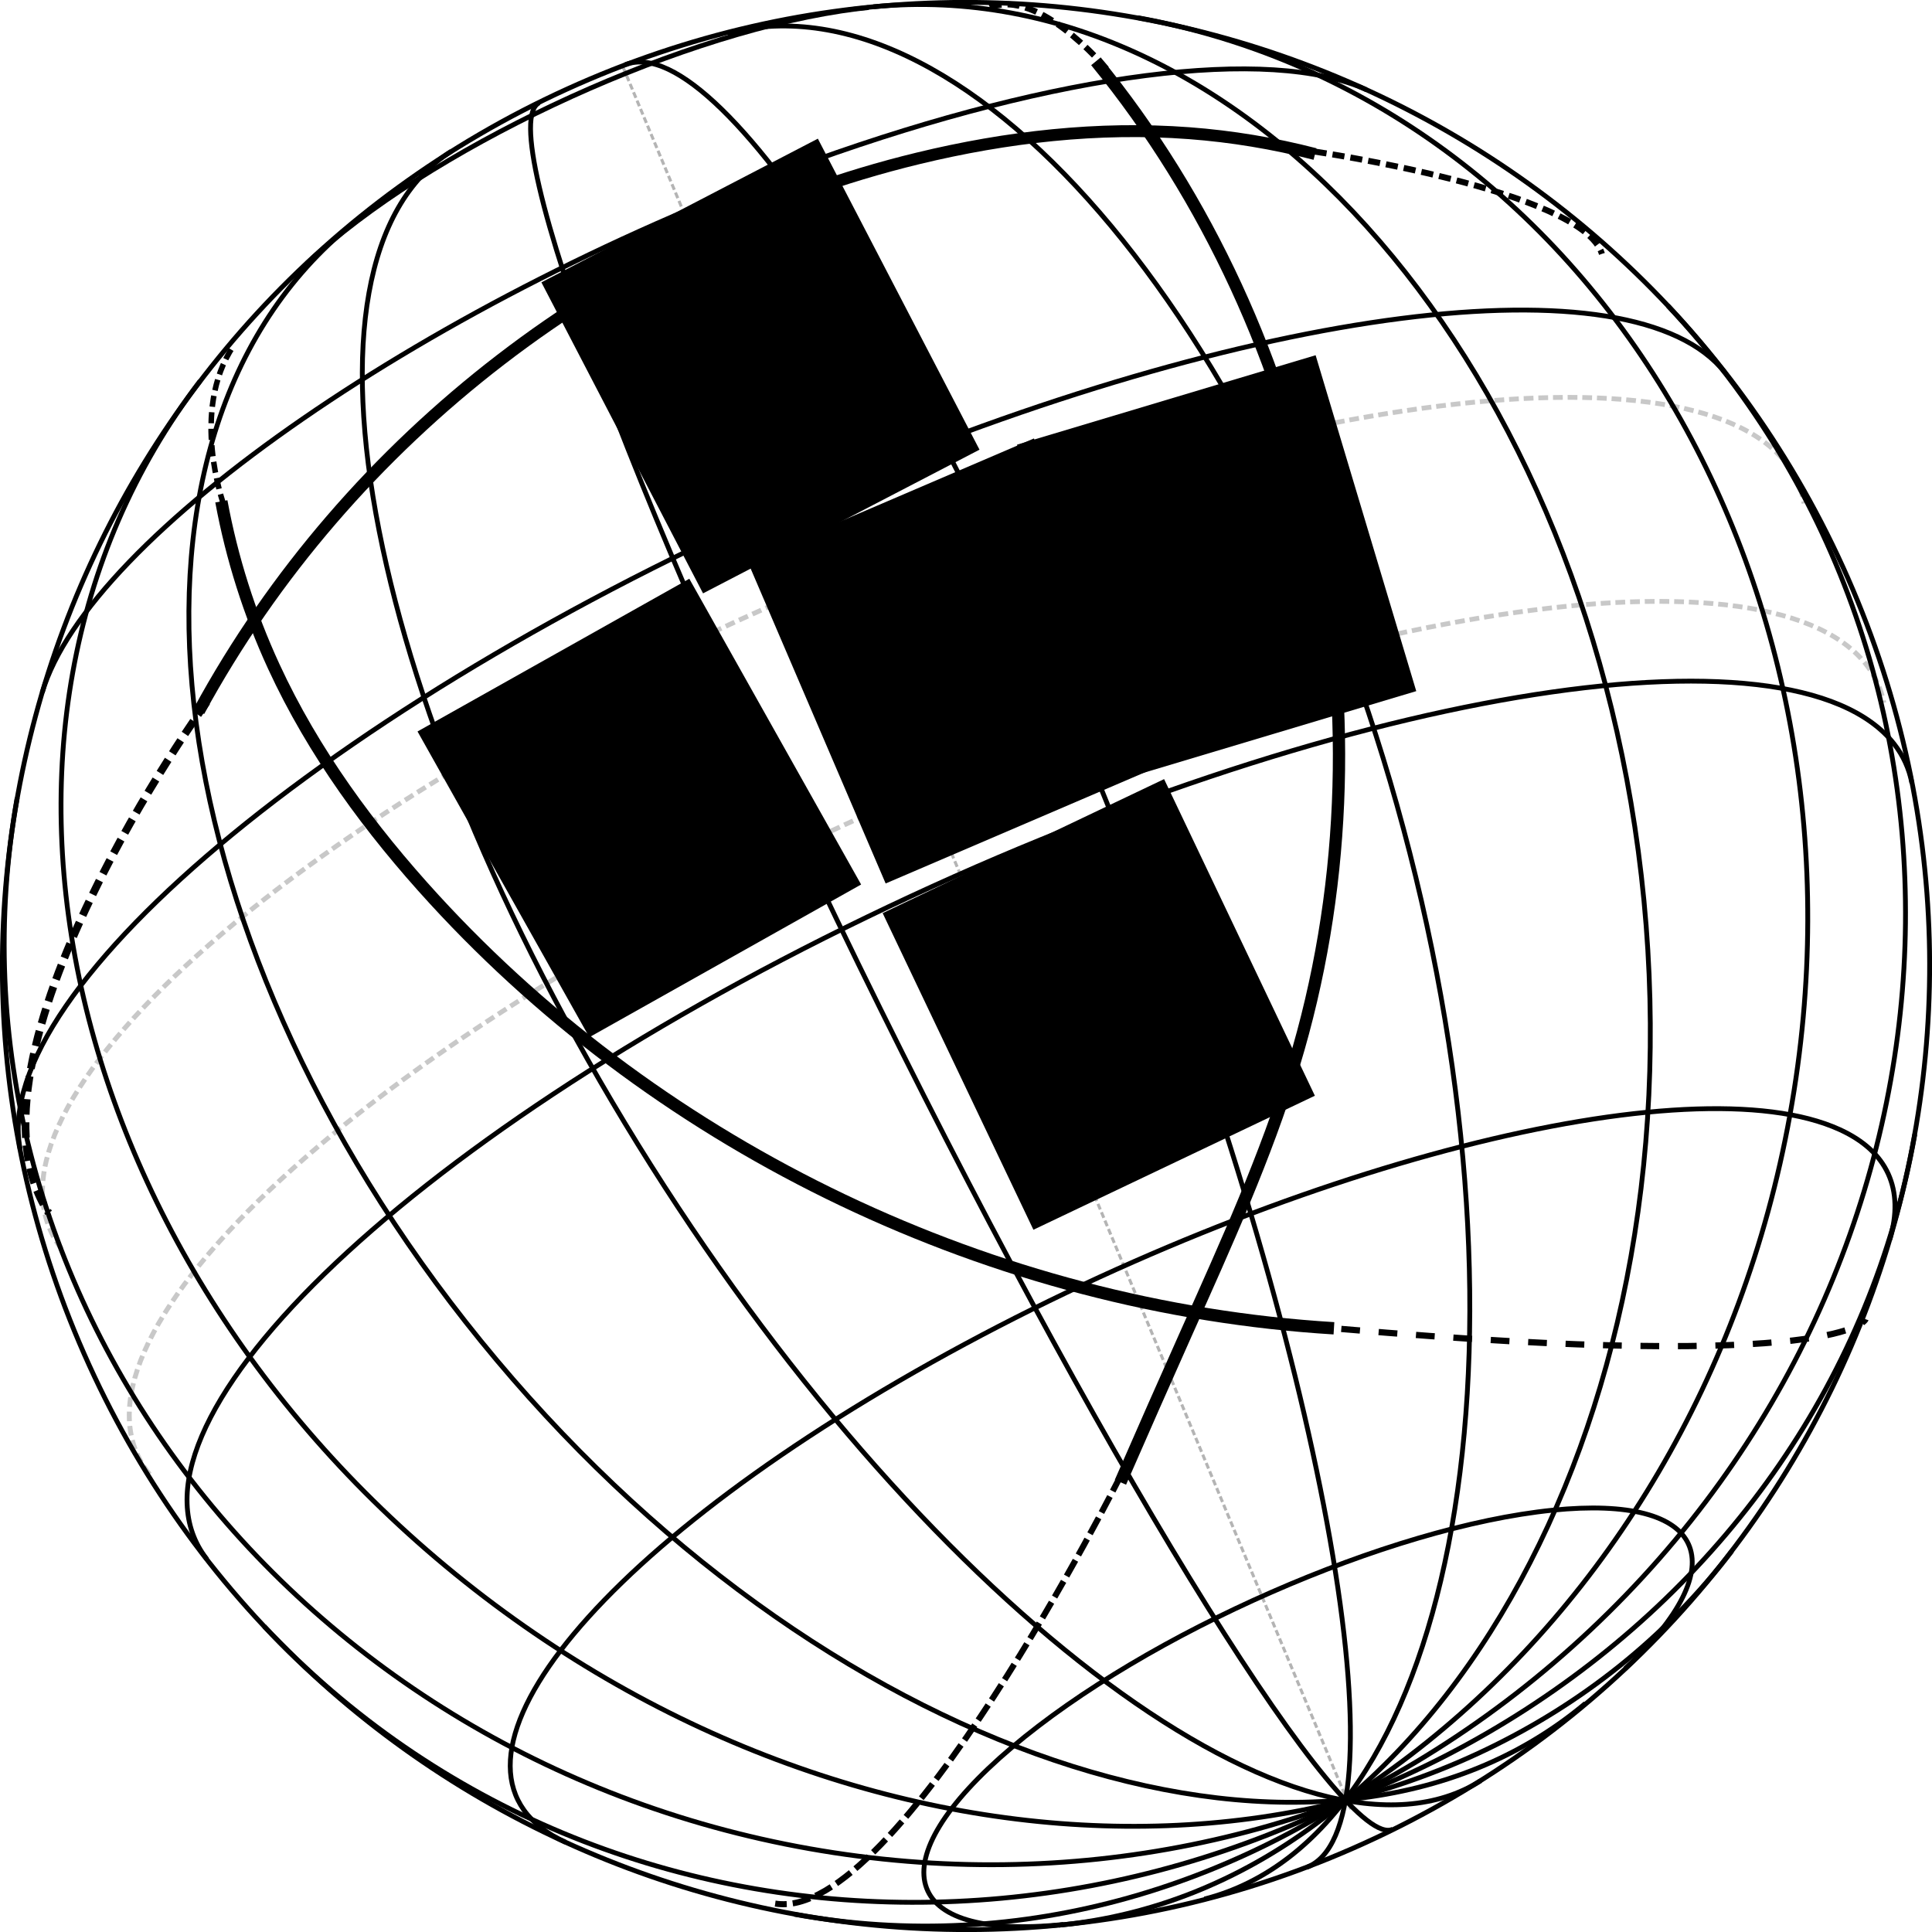 <?xml version="1.0" encoding="UTF-8" standalone="no"?>
<!-- Created with Inkscape (http://www.inkscape.org/) -->

<svg
   xmlns:dc="http://purl.org/dc/elements/1.1/"
   xmlns:cc="http://creativecommons.org/ns#"
   xmlns:rdf="http://www.w3.org/1999/02/22-rdf-syntax-ns#"
   xmlns:svg="http://www.w3.org/2000/svg"
   xmlns="http://www.w3.org/2000/svg"
   xmlns:sodipodi="http://sodipodi.sourceforge.net/DTD/sodipodi-0.dtd"
   xmlns:inkscape="http://www.inkscape.org/namespaces/inkscape"
   width="639.866"
   height="639.866"
   id="svg2"
   version="1.1"
   inkscape:version="0.48.5 r10040"
   sodipodi:docname="mtvmtl.svg">
  <sodipodi:namedview
     id="base"
     pagecolor="#ffffff"
     bordercolor="#666666"
     borderopacity="1.0"
     inkscape:pageopacity="0.0"
     inkscape:pageshadow="2"
     inkscape:zoom="0.62"
     inkscape:cx="299.74955"
     inkscape:cy="268.71175"
     inkscape:document-units="px"
     inkscape:current-layer="layer1"
     showgrid="false"
     inkscape:window-width="1676"
     inkscape:window-height="1021"
     inkscape:window-x="1602"
     inkscape:window-y="27"
     inkscape:window-maximized="0"
     fit-margin-top="0"
     fit-margin-left="0"
     fit-margin-right="0"
     fit-margin-bottom="0" />
  <defs
     id="defs4">
    <inkscape:path-effect
       effect="spiro"
       id="path-effect5920"
       is_visible="true" />
    <inkscape:path-effect
       effect="spiro"
       id="path-effect5916"
       is_visible="true" />
    <inkscape:path-effect
       effect="spiro"
       id="path-effect5912"
       is_visible="true" />
    <inkscape:path-effect
       effect="spiro"
       id="path-effect5908"
       is_visible="true" />
    <inkscape:path-effect
       effect="spiro"
       id="path-effect5904"
       is_visible="true" />
    <inkscape:path-effect
       effect="spiro"
       id="path-effect5920-9"
       is_visible="true" />
    <inkscape:path-effect
       effect="spiro"
       id="path-effect5920-1"
       is_visible="true" />
    <inkscape:path-effect
       effect="spiro"
       id="path-effect5920-1-8"
       is_visible="true" />
  </defs>
  <g
     transform="translate(-167.835,-339.646)"
     id="layer1"
     inkscape:groupmode="layer"
     inkscape:label="Layer 1">
    <g
       id="g4644"
       inkscape:label="WireframeSphere"
       transform="matrix(-1.452,0.661,-0.661,-1.452,487.768,659.578)">
      <g
         id="g4646"
         inkscape:label="Lines of Longitude">
        <path
           d="M 2.5483729e-6,200 C -52.526,200 -95.107,110.457 -95.107,5.3589793e-6 -95.107,-110.457 -52.526,-200 -2.5483729e-6,-200 c 1.4713064e-6,0 2.94261289e-6,0 4.4139194e-6,0"
           id="path4648"
           sodipodi:type="arc"
           sodipodi:start="1.5707963"
           sodipodi:ry="200"
           sodipodi:rx="95.106651"
           sodipodi:open="true"
           sodipodi:end="4.712389"
           sodipodi:cy="0"
           sodipodi:cx="0"
           transform="matrix(0.984,0.176,-0.176,0.984,0,0)"
           style="fill:none;stroke:#000000;stroke-width:1" />
        <path
           d="M 3.7876072e-6,200 C -78.069,200 -141.356,110.457 -141.356,5.3589793e-6 -141.356,-110.457 -78.069,-200 -3.7876073e-6,-200 c 2.1867801e-6,0 4.3735601e-6,0 6.5603401e-6,0"
           id="path4650"
           sodipodi:type="arc"
           sodipodi:start="1.5707963"
           sodipodi:ry="200"
           sodipodi:rx="141.35555"
           sodipodi:open="true"
           sodipodi:end="4.712389"
           sodipodi:cy="0"
           sodipodi:cx="0"
           transform="matrix(0.946,0.325,-0.325,0.946,0,0)"
           style="fill:none;stroke:#000000;stroke-width:1" />
        <path
           d="M 4.6560867e-6,200 C -95.969,200 -173.768,110.457 -173.768,5.3589793e-6 -173.768,-110.457 -95.969,-200 -4.6560868e-6,-200 c 2.6881978e-6,0 5.37639567e-6,0 8.0645935e-6,0"
           id="path4652"
           sodipodi:type="arc"
           sodipodi:start="1.5707963"
           sodipodi:ry="200"
           sodipodi:rx="173.76767"
           sodipodi:open="true"
           sodipodi:end="4.712389"
           sodipodi:cy="0"
           sodipodi:cx="0"
           transform="matrix(0.822,0.57,-0.57,0.822,0,0)"
           style="fill:none;stroke:#000000;stroke-width:1" />
        <path
           d="M 5.0687987e-6,200 C -104.476,200 -189.17,110.457 -189.17,5.3589793e-6 -189.17,-110.457 -104.476,-200 -5.0687988e-6,-200 c 2.9264776e-6,0 5.8529553e-6,0 8.779433e-6,0"
           id="path4654"
           sodipodi:type="arc"
           sodipodi:start="1.5707963"
           sodipodi:ry="200"
           sodipodi:rx="189.1703"
           sodipodi:open="true"
           sodipodi:end="4.712389"
           sodipodi:cy="0"
           sodipodi:cx="0"
           transform="matrix(0.322,0.947,-0.947,0.322,0,0)"
           style="fill:none;stroke:#000000;stroke-width:1" />
        <path
           d="M 3.6495407e-6,-200 C 102.756,-200 186.056,-110.457 186.056,3.923062e-6 186.056,110.457 102.756,200 6.3211471e-6,200"
           id="path4656"
           sodipodi:type="arc"
           sodipodi:start="4.712389"
           sodipodi:ry="200"
           sodipodi:rx="186.05573"
           sodipodi:open="true"
           sodipodi:end="7.8539816"
           sodipodi:cy="0"
           sodipodi:cx="0"
           transform="matrix(0.567,-0.824,0.824,0.567,0,0)"
           style="fill:none;stroke:#000000;stroke-width:1" />
        <path
           d="M 3.2312069e-6,-200 C 90.977,-200 164.729,-110.457 164.729,3.923062e-6 164.729,110.457 90.977,200 5.5965765e-6,200"
           id="path4658"
           sodipodi:type="arc"
           sodipodi:start="4.712389"
           sodipodi:ry="200"
           sodipodi:rx="164.72882"
           sodipodi:open="true"
           sodipodi:end="7.8539816"
           sodipodi:cy="0"
           sodipodi:cx="0"
           transform="matrix(0.882,-0.472,0.472,0.882,0,0)"
           style="fill:none;stroke:#000000;stroke-width:1" />
        <path
           d="M 2.4965819e-6,-200 C 70.293,-200 127.277,-110.457 127.277,3.923062e-6 127.277,110.457 70.293,200 4.3241773e-6,200"
           id="path4660"
           sodipodi:type="arc"
           sodipodi:start="4.712389"
           sodipodi:ry="200"
           sodipodi:rx="127.27721"
           sodipodi:open="true"
           sodipodi:end="7.8539816"
           sodipodi:cy="0"
           sodipodi:cx="0"
           transform="matrix(0.963,-0.268,0.268,0.963,0,0)"
           style="fill:none;stroke:#000000;stroke-width:1" />
        <path
           d="M 1.5175758e-6,-200 C 42.729,-200 77.367,-110.457 77.367,3.923062e-6 77.367,110.457 42.729,200 2.6285006e-6,200"
           id="path4662"
           sodipodi:type="arc"
           sodipodi:start="4.712389"
           sodipodi:ry="200"
           sodipodi:rx="77.366905"
           sodipodi:open="true"
           sodipodi:end="7.8539816"
           sodipodi:cy="0"
           sodipodi:cx="0"
           transform="matrix(0.991,-0.136,0.136,0.991,0,0)"
           style="fill:none;stroke:#000000;stroke-width:1" />
        <path
           d="M 3.9002093e-7,-200 C 10.981,-200 19.883,-110.457 19.883,3.923062e-6 19.883,110.457 10.981,200 6.7553148e-7,200"
           id="path4664"
           sodipodi:type="arc"
           sodipodi:start="4.712389"
           sodipodi:ry="200"
           sodipodi:rx="19.883495"
           sodipodi:open="true"
           sodipodi:end="7.8539816"
           sodipodi:cy="0"
           sodipodi:cx="0"
           transform="matrix(0.999,-0.032,0.032,0.999,0,0)"
           style="fill:none;stroke:#000000;stroke-width:1" />
        <path
           d="M 1.0596887e-6,200 C -21.842,200 -39.548,110.457 -39.548,5.3589793e-6 -39.548,-110.457 -21.842,-200 -1.0596887e-6,-200 c 6.1181267e-7,0 1.22362533e-6,0 1.83543798e-6,0"
           id="path4666"
           sodipodi:type="arc"
           sodipodi:start="1.5707963"
           sodipodi:ry="200"
           sodipodi:rx="39.548153"
           sodipodi:open="true"
           sodipodi:end="4.712389"
           sodipodi:cy="0"
           sodipodi:cx="0"
           transform="matrix(0.998,0.066,-0.066,0.998,0,0)"
           style="fill:none;stroke:#000000;stroke-width:1" />
      </g>
      <g
         id="g4668"
         inkscape:label="Lines of Latitude">
        <path
           d="m 64.049,189.468 c -32.335,10.931 -87.224,11.692 -122.598,1.7 -1.915,-0.541 -3.75,-1.108 -5.501,-1.7"
           id="path4670"
           sodipodi:type="arc"
           sodipodi:start="0.74056183"
           sodipodi:ry="26.81649"
           sodipodi:rx="86.776749"
           sodipodi:open="true"
           sodipodi:end="2.4010308"
           sodipodi:cy="171.37447"
           sodipodi:cx="0"
           style="fill:none;stroke:#000000;stroke-width:1" />
        <path
           d="M 151.026,131.115 C 128.649,156.891 42.892,172.18 -40.517,165.265 -94.44,160.795 -136.559,147.779 -151.026,131.115"
           id="path4672"
           sodipodi:type="arc"
           sodipodi:start="0.2621056"
           sodipodi:ry="48.320843"
           sodipodi:rx="156.3663"
           sodipodi:open="true"
           sodipodi:end="2.8794871"
           sodipodi:cy="118.59481"
           sodipodi:cx="0"
           style="fill:none;stroke:#000000;stroke-width:1" />
        <path
           d="M 194.449,46.795 C 186.462,79.981 92.931,104.883 -14.46,102.415 -110.744,100.202 -187.288,76.548 -194.449,46.795"
           id="path4674"
           sodipodi:type="arc"
           sodipodi:start="0.074228948"
           sodipodi:ry="60.25486"
           sodipodi:rx="194.98558"
           sodipodi:open="true"
           sodipodi:end="3.0673637"
           sodipodi:cy="42.325996"
           sodipodi:cx="0"
           style="fill:none;stroke:#000000;stroke-width:1" />
        <path
           d="M 194.449,-46.795 C 202.435,-13.608 121.851,15.295 14.46,17.763 -92.931,20.231 -186.462,-4.671 -194.449,-37.857 c -0.716,-2.975 -0.716,-5.962 0,-8.937"
           id="path4676"
           sodipodi:type="arc"
           sodipodi:start="6.2089564"
           sodipodi:ry="60.25486"
           sodipodi:rx="194.98558"
           sodipodi:open="true"
           sodipodi:end="9.4990069"
           sodipodi:cy="-42.325996"
           sodipodi:cx="0"
           style="fill:none;stroke:#000000;stroke-width:1" />
        <path
           d="m 151.026,-131.115 c 22.377,25.775 -27.1,52.276 -110.509,59.191 -83.409,6.915 -169.166,-8.374 -191.543,-34.15 -7.121,-8.202 -7.121,-16.839 0,-25.041"
           id="path4678"
           sodipodi:type="arc"
           sodipodi:start="6.0210797"
           sodipodi:ry="48.320843"
           sodipodi:rx="156.3663"
           sodipodi:open="true"
           sodipodi:end="9.6868836"
           sodipodi:cy="-118.59481"
           sodipodi:cx="0"
           style="fill:none;stroke:#000000;stroke-width:1" />
        <path
           d="m 64.049,-189.468 c 32.335,10.931 29.873,27.894 -5.501,37.886 -35.373,9.993 -90.262,9.232 -122.598,-1.7 -30.304,-10.244 -30.304,-25.942 1.4e-5,-36.186"
           id="path4680"
           sodipodi:type="arc"
           sodipodi:start="5.5426235"
           sodipodi:ry="26.81649"
           sodipodi:rx="86.776749"
           sodipodi:open="true"
           sodipodi:end="10.16534"
           sodipodi:cy="-171.37447"
           sodipodi:cx="0"
           style="fill:none;stroke:#000000;stroke-width:1" />
      </g>
      <path
         d="m 200,0 c 0,110.457 -89.543,200 -200,200 -110.457,0 -200,-89.543 -200,-200 0,-110.457 89.543,-200 200,-200 110.457,0 200,89.543 200,200 z"
         id="path4682"
         sodipodi:type="arc"
         sodipodi:ry="200"
         sodipodi:rx="200"
         sodipodi:cy="0"
         sodipodi:cx="0"
         style="fill:none;stroke:#000000;stroke-width:1" />
    </g>
    <flowRoot
       xml:space="preserve"
       id="flowRoot5619"
       style="font-size:90px;font-style:italic;font-variant:normal;font-weight:bold;font-stretch:normal;line-height:125%;letter-spacing:0px;word-spacing:0px;writing-mode:lr-tb;fill:#000000;fill-opacity:1;stroke:none;font-family:URW Chancery L;-inkscape-font-specification:URW Chancery L Bold Italic"
       transform="matrix(0.872,-0.49,0.49,0.872,717.499,549.969)"><flowRegion
         id="flowRegion5621"><rect
           id="rect5623"
           width="103.226"
           height="116.129"
           x="-374.194"
           y="-173.647"
           style="font-size:90px;font-style:italic;font-variant:normal;font-weight:bold;font-stretch:normal;writing-mode:lr-tb;font-family:URW Chancery L;-inkscape-font-specification:URW Chancery L Bold Italic" /></flowRegion><flowPara
         id="flowPara5625"
         style="font-size:90px;font-style:italic;font-variant:normal;font-weight:bold;font-stretch:normal;writing-mode:lr-tb;font-family:URW Chancery L;-inkscape-font-specification:URW Chancery L Bold Italic">M</flowPara></flowRoot>    <flowRoot
       xml:space="preserve"
       id="flowRoot5619-6"
       style="font-size:90px;font-style:italic;font-variant:normal;font-weight:bold;font-stretch:normal;line-height:125%;letter-spacing:0px;word-spacing:0px;writing-mode:lr-tb;fill:#000000;fill-opacity:1;stroke:none;font-family:URW Chancery L;-inkscape-font-specification:URW Chancery L Bold Italic"
       transform="matrix(0.887,-0.461,0.461,0.887,759.104,414.679)"><flowRegion
         id="flowRegion5621-8"><rect
           id="rect5623-5"
           width="103.226"
           height="116.129"
           x="-374.194"
           y="-173.647"
           style="font-size:90px;font-style:italic;font-variant:normal;font-weight:bold;font-stretch:normal;writing-mode:lr-tb;font-family:URW Chancery L;-inkscape-font-specification:URW Chancery L Bold Italic" /></flowRegion><flowPara
         id="flowPara5625-3"
         style="font-size:90px;font-style:italic;font-variant:normal;font-weight:bold;font-stretch:normal;writing-mode:lr-tb;font-family:URW Chancery L;-inkscape-font-specification:URW Chancery L Bold Italic">M</flowPara></flowRoot>    <flowRoot
       xml:space="preserve"
       id="flowRoot5619-3"
       style="font-size:90px;font-style:italic;font-variant:normal;font-weight:bold;font-stretch:normal;line-height:125%;letter-spacing:0px;word-spacing:0px;writing-mode:lr-tb;fill:#000000;fill-opacity:1;stroke:none;font-family:URW Chancery L;-inkscape-font-specification:URW Chancery L Bold Italic"
       transform="matrix(0.919,-0.394,0.394,0.919,827.704,537.674)"><flowRegion
         id="flowRegion5621-6"><rect
           id="rect5623-2"
           width="103.226"
           height="116.129"
           x="-374.194"
           y="-173.647"
           style="font-size:90px;font-style:italic;font-variant:normal;font-weight:bold;font-stretch:normal;writing-mode:lr-tb;font-family:URW Chancery L;-inkscape-font-specification:URW Chancery L Bold Italic" /></flowRegion><flowPara
         id="flowPara5625-2"
         style="font-size:90px;font-style:italic;font-variant:normal;font-weight:bold;font-stretch:normal;writing-mode:lr-tb;font-family:URW Chancery L;-inkscape-font-specification:URW Chancery L Bold Italic">T</flowPara></flowRoot>    <flowRoot
       xml:space="preserve"
       id="flowRoot5619-1"
       style="font-size:90px;font-style:italic;font-variant:normal;font-weight:bold;font-stretch:normal;line-height:125%;letter-spacing:0px;word-spacing:0px;writing-mode:lr-tb;fill:#000000;fill-opacity:1;stroke:none;font-family:URW Chancery L;-inkscape-font-specification:URW Chancery L Bold Italic"
       transform="matrix(0.958,-0.287,0.287,0.958,912.984,545.878)"><flowRegion
         id="flowRegion5621-9"><rect
           id="rect5623-3"
           width="103.226"
           height="116.129"
           x="-374.194"
           y="-173.647"
           style="font-size:90px;font-style:italic;font-variant:normal;font-weight:bold;font-stretch:normal;writing-mode:lr-tb;font-family:URW Chancery L;-inkscape-font-specification:URW Chancery L Bold Italic" /></flowRegion><flowPara
         id="flowPara5625-28"
         style="font-size:90px;font-style:italic;font-variant:normal;font-weight:bold;font-stretch:normal;writing-mode:lr-tb;font-family:URW Chancery L;-inkscape-font-specification:URW Chancery L Bold Italic">V</flowPara></flowRoot>    <flowRoot
       xml:space="preserve"
       id="flowRoot5619-4"
       style="font-size:90px;font-style:italic;font-variant:normal;font-weight:bold;font-stretch:normal;line-height:125%;letter-spacing:0px;word-spacing:0px;writing-mode:lr-tb;fill:#000000;fill-opacity:1;stroke:none;font-family:URW Chancery L;-inkscape-font-specification:URW Chancery L Bold Italic"
       transform="matrix(0.903,-0.43,0.43,0.903,872.728,637.968)"><flowRegion
         id="flowRegion5621-7"><rect
           id="rect5623-9"
           width="103.226"
           height="116.129"
           x="-374.194"
           y="-173.647"
           style="font-size:90px;font-style:italic;font-variant:normal;font-weight:bold;font-stretch:normal;writing-mode:lr-tb;font-family:URW Chancery L;-inkscape-font-specification:URW Chancery L Bold Italic" /></flowRegion><flowPara
         id="flowPara5625-27"
         style="font-size:90px;font-style:italic;font-variant:normal;font-weight:bold;font-stretch:normal;writing-mode:lr-tb;font-family:URW Chancery L;-inkscape-font-specification:URW Chancery L Bold Italic">L</flowPara></flowRoot>    <path
       style="fill:none;stroke:#000000;stroke-width:3.944;stroke-linecap:butt;stroke-linejoin:miter;stroke-miterlimit:4;stroke-opacity:1;stroke-dasharray:none"
       d="m 233.727,575.172 c 49.222,-90.596 137.952,-158.804 238.159,-183.075 29.347,-7.108 59.721,-10.61 89.831,-8.338 14.052,1.06 28.01,3.374 41.653,6.904"
       id="path5918"
       inkscape:path-effect="#path-effect5920"
       inkscape:original-d="m 233.72697,575.17221 c 32.08607,-58.88732 139.57201,-156.11443 238.15851,-183.07499 16.15462,-4.41782 87.78872,-6.95007 89.83112,-8.33835 10.24962,-6.96715 27.51233,4.06431 41.65317,6.90431"
       inkscape:connector-curvature="0"
       sodipodi:nodetypes="cssc" />
    <path
       style="fill:none;stroke:#000000;stroke-width:4.069;stroke-linecap:butt;stroke-linejoin:miter;stroke-miterlimit:4;stroke-opacity:1;stroke-dasharray:none"
       d="m 530.799,359.948 c 74.321,91.066 99.72,219.834 65.545,332.3 -9.262,30.481 -22.516,59.57 -35.508,88.658 -7.378,16.518 -14.683,33.067 -21.917,49.649"
       id="path5918-7"
       inkscape:path-effect="#path-effect5920-9"
       inkscape:original-d="m 530.79882,359.94752 c 35.59731,61.67633 89.13426,225.44263 65.54472,332.30049 -3.86543,17.50997 -35.73598,85.99836 -35.5081,88.65752 1.14347,13.34471 -12.74106,37.92164 -21.91657,49.6488"
       inkscape:connector-curvature="0"
       sodipodi:nodetypes="cssc" />
    <path
       style="fill:none;stroke:#000000;stroke-width:4.081;stroke-linecap:butt;stroke-linejoin:miter;stroke-miterlimit:4;stroke-opacity:1;stroke-dasharray:none"
       d="M 609.627,779.568 C 497.051,772.684 387.873,720.636 311.642,637.511 290.448,614.401 271.617,588.83 258.494,560.351 250.473,542.944 244.631,524.534 241.147,505.687"
       id="path5918-4"
       inkscape:path-effect="#path-effect5920-1"
       inkscape:original-d="M 609.62739,779.56756 C 539.26458,778.6006 386.33632,713.72119 311.64208,637.51134 299.4025,625.02342 260.80446,561.5349 258.49446,560.35077 246.90201,554.40826 245.69693,519.80829 241.14682,505.68679"
       inkscape:connector-curvature="0"
       sodipodi:nodetypes="cssc" />
    <path
       style="fill:none;stroke:#000000;stroke-width:2.068;stroke-linecap:butt;stroke-linejoin:miter;stroke-miterlimit:4;stroke-opacity:1;stroke-dasharray:6.204, 6.204;stroke-dashoffset:0"
       d="m 612.065,779.782 c 167.374,14.516 173.631,-3.226 173.631,-3.226"
       id="path5985"
       inkscape:connector-curvature="0" />
    <path
       style="fill:none;stroke:#000000;stroke-width:2;stroke-linecap:butt;stroke-linejoin:miter;stroke-miterlimit:4;stroke-opacity:1;stroke-dasharray:6, 2;stroke-dashoffset:0"
       d="m 539.097,828.169 c 0,0 -74.194,148.387 -114.516,141.935"
       id="path5987"
       inkscape:connector-curvature="0" />
    <path
       style="fill:none;stroke:#000000;stroke-width:2.557;stroke-linecap:butt;stroke-linejoin:miter;stroke-miterlimit:4;stroke-opacity:1;stroke-dasharray:5.115, 2.557;stroke-dashoffset:0"
       d="m 236.308,572.157 c 0,0 -85.583,118.086 -52.367,169.177"
       id="path5989"
       inkscape:connector-curvature="0"
       sodipodi:nodetypes="cc" />
    <path
       style="fill:none;stroke:#000000;stroke-width:2;stroke-linecap:butt;stroke-linejoin:miter;stroke-miterlimit:4;stroke-opacity:1;stroke-dasharray:4, 2;stroke-dashoffset:0"
       d="m 603.226,389.846 c 0,0 88.71,12.903 95.161,33.871"
       id="path5991"
       inkscape:connector-curvature="0" />
    <path
       style="fill:none;stroke:#000000;stroke-width:1.829;stroke-linecap:butt;stroke-linejoin:miter;stroke-miterlimit:4;stroke-opacity:1;stroke-dasharray:3.658, 1.829;stroke-dashoffset:0"
       d="m 241.935,506.814 c 0,0 -11.29,-31.028 3.226,-52.613"
       id="path5995"
       inkscape:connector-curvature="0" />
    <path
       style="fill:none;stroke:#000000;stroke-width:2;stroke-linecap:butt;stroke-linejoin:miter;stroke-miterlimit:4;stroke-opacity:1;stroke-dasharray:4, 2;stroke-dashoffset:0"
       d="m 534.258,362.427 c 0,0 -24.194,-29.032 -40.323,-19.355"
       id="path5997"
       inkscape:connector-curvature="0" />
    <path
       transform="matrix(-1.477,0.657,-0.672,-1.444,473.094,632.582)"
       d="M 194.449,-46.795 C 202.435,-13.608 121.851,15.295 14.46,17.763 -92.931,20.231 -186.462,-4.671 -194.449,-37.857 c -0.716,-2.975 -0.716,-5.962 0,-8.937"
       id="path4676-9"
       sodipodi:type="arc"
       sodipodi:start="6.2089564"
       sodipodi:ry="60.25486"
       sodipodi:rx="194.98558"
       sodipodi:open="true"
       sodipodi:end="9.4990069"
       sodipodi:cy="-42.325996"
       sodipodi:cx="0"
       style="opacity:0.215;fill:none;stroke:#000000;stroke-width:1;stroke-miterlimit:4;stroke-dasharray:2, 1;stroke-dashoffset:0" />
    <path
       transform="matrix(-1.484,0.635,-0.644,-1.464,446.645,561.333)"
       d="M 194.449,-46.795 C 202.435,-13.608 121.851,15.295 14.46,17.763 -92.931,20.231 -186.462,-4.671 -194.449,-37.857 c -0.716,-2.975 -0.716,-5.962 0,-8.937"
       id="path4676-9-2"
       sodipodi:type="arc"
       sodipodi:start="6.2089564"
       sodipodi:ry="60.25486"
       sodipodi:rx="194.98558"
       sodipodi:open="true"
       sodipodi:end="9.4990069"
       sodipodi:cy="-42.325996"
       sodipodi:cx="0"
       style="opacity:0.215;fill:none;stroke:#000000;stroke-width:1;stroke-miterlimit:4;stroke-dasharray:2, 1;stroke-dashoffset:0" />
    <path
       style="opacity:0.294;fill:none;stroke:#000000;stroke-width:1;stroke-linecap:butt;stroke-linejoin:miter;stroke-miterlimit:4;stroke-opacity:1;stroke-dasharray:2, 1;stroke-dashoffset:0"
       d="M 374.199,361.894 615.22,938.831"
       id="path6107"
       inkscape:connector-curvature="0" />
  </g>
</svg>

